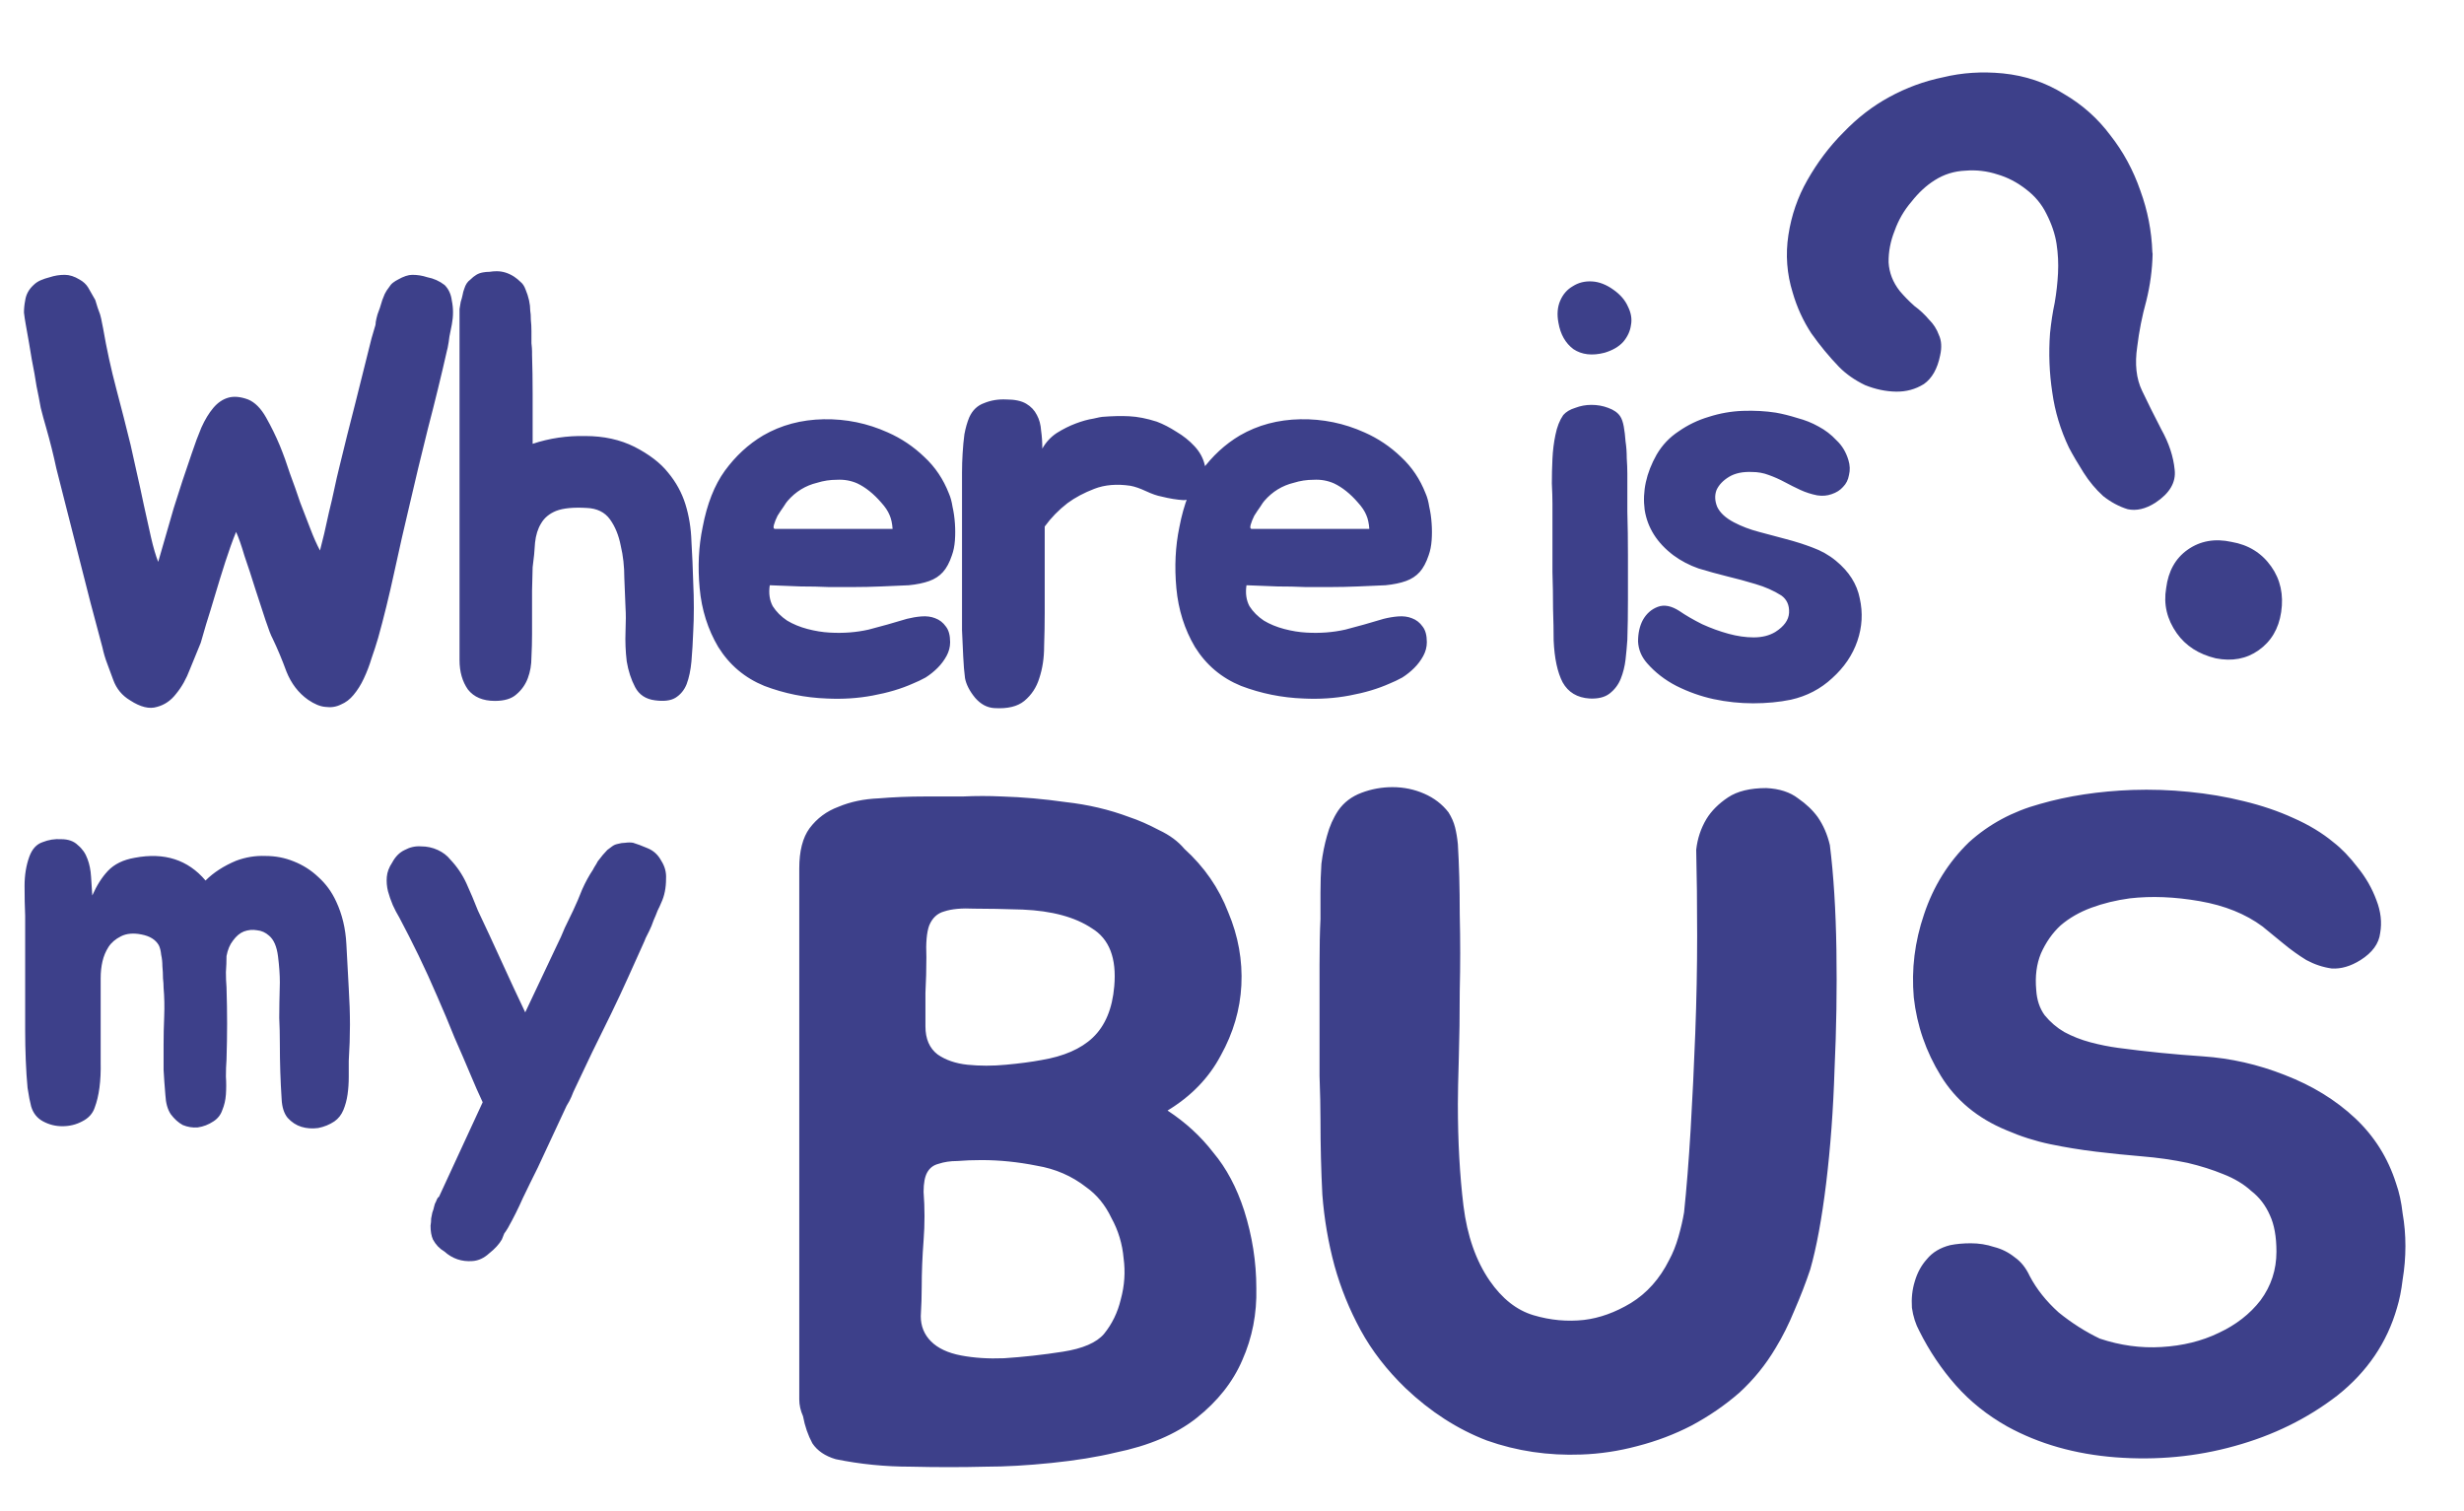 <svg width="225" height="138" viewBox="0 0 225 138" fill="none" xmlns="http://www.w3.org/2000/svg">
<path d="M41.258 27.448C41.404 28.141 41.404 28.87 41.258 29.637C41.185 30.001 41.112 30.366 41.039 30.731C41.003 31.059 40.948 31.406 40.875 31.771L40.82 31.989C40.31 34.251 39.726 36.641 39.069 39.158C38.449 41.638 37.884 43.991 37.373 46.216C36.935 48.04 36.479 50.047 36.005 52.235C35.531 54.424 35.038 56.431 34.528 58.255C34.345 58.875 34.145 59.495 33.926 60.115C33.743 60.735 33.506 61.355 33.214 61.975C32.959 62.523 32.649 63.015 32.284 63.453C31.956 63.854 31.573 64.146 31.135 64.328C30.697 64.547 30.223 64.62 29.712 64.547C29.238 64.511 28.709 64.292 28.125 63.891C27.25 63.27 26.593 62.413 26.156 61.319C25.754 60.224 25.335 59.221 24.897 58.309C24.751 58.054 24.532 57.489 24.241 56.613C23.949 55.737 23.639 54.789 23.31 53.768C22.982 52.71 22.654 51.706 22.325 50.758C22.034 49.773 21.778 49.044 21.559 48.569C21.231 49.372 20.903 50.284 20.574 51.305C20.246 52.327 19.936 53.33 19.644 54.315C19.352 55.3 19.079 56.193 18.823 56.996C18.604 57.762 18.44 58.328 18.331 58.692C18.039 59.422 17.711 60.224 17.346 61.1C17.018 61.975 16.598 62.723 16.087 63.343C15.613 63.964 15.03 64.365 14.336 64.547C13.643 64.766 12.822 64.565 11.874 63.945C11.144 63.508 10.634 62.887 10.342 62.085C10.159 61.574 9.977 61.082 9.795 60.607C9.612 60.133 9.466 59.641 9.357 59.13L8.263 55.026L6.019 46.216C5.727 45.086 5.435 43.936 5.144 42.769C4.888 41.565 4.578 40.325 4.213 39.048C4.031 38.428 3.867 37.826 3.721 37.242C3.611 36.622 3.484 35.966 3.338 35.273C3.228 34.543 3.083 33.722 2.9 32.81C2.754 31.898 2.572 30.84 2.353 29.637C2.28 29.235 2.225 28.87 2.189 28.542C2.189 28.177 2.225 27.813 2.298 27.448C2.371 26.901 2.627 26.426 3.064 26.025C3.247 25.843 3.466 25.697 3.721 25.587C3.976 25.478 4.25 25.387 4.542 25.314C4.979 25.168 5.435 25.095 5.91 25.095C6.347 25.095 6.803 25.241 7.278 25.533C7.606 25.715 7.861 25.952 8.044 26.244L8.7 27.393C8.773 27.648 8.846 27.886 8.919 28.104C8.992 28.287 9.065 28.488 9.138 28.706C9.211 28.962 9.266 29.199 9.302 29.418C9.339 29.6 9.375 29.782 9.412 29.965C9.74 31.862 10.141 33.704 10.616 35.492C11.09 37.279 11.527 38.993 11.929 40.635C12.075 41.292 12.257 42.112 12.476 43.097C12.695 44.046 12.914 45.049 13.133 46.107C13.351 47.128 13.57 48.113 13.789 49.062C14.008 50.01 14.227 50.758 14.446 51.305C14.92 49.664 15.394 48.022 15.868 46.38C16.379 44.739 16.926 43.079 17.51 41.401C17.802 40.526 18.094 39.741 18.386 39.048C18.714 38.319 19.079 37.717 19.48 37.242C19.881 36.768 20.337 36.458 20.848 36.312C21.359 36.166 21.96 36.221 22.654 36.476C23.274 36.732 23.821 37.279 24.295 38.118C24.769 38.957 25.189 39.814 25.554 40.69C25.882 41.492 26.192 42.35 26.484 43.261C26.812 44.137 27.122 45.013 27.414 45.888C27.742 46.727 28.052 47.53 28.344 48.296C28.636 49.062 28.928 49.718 29.22 50.266C29.329 49.864 29.457 49.354 29.603 48.733C29.749 48.113 29.895 47.457 30.041 46.764C30.223 46.034 30.387 45.323 30.533 44.63C30.679 43.936 30.825 43.298 30.971 42.714C31.445 40.745 31.938 38.775 32.448 36.805C32.959 34.798 33.452 32.828 33.926 30.895L34.199 29.965C34.272 29.782 34.309 29.6 34.309 29.418C34.345 29.199 34.4 28.962 34.473 28.706C34.546 28.488 34.619 28.287 34.692 28.104C34.765 27.886 34.838 27.648 34.911 27.393C34.984 27.211 35.057 27.028 35.13 26.846C35.239 26.627 35.367 26.426 35.513 26.244C35.622 26.062 35.75 25.916 35.896 25.806C36.041 25.697 36.187 25.606 36.333 25.533C36.844 25.241 37.282 25.095 37.647 25.095C38.121 25.095 38.577 25.168 39.015 25.314C39.598 25.423 40.127 25.66 40.601 26.025C40.966 26.39 41.185 26.864 41.258 27.448ZM63.303 53.22C63.339 53.95 63.358 54.716 63.358 55.519C63.358 56.285 63.339 56.996 63.303 57.653C63.266 58.638 63.212 59.55 63.139 60.389C63.066 61.191 62.92 61.884 62.701 62.468C62.482 63.015 62.136 63.435 61.661 63.726C61.224 63.982 60.603 64.055 59.801 63.945C58.962 63.836 58.36 63.435 57.995 62.742C57.63 62.048 57.375 61.264 57.229 60.389C57.12 59.477 57.083 58.565 57.12 57.653C57.156 56.741 57.156 56.029 57.12 55.519C57.083 54.716 57.047 53.804 57.01 52.783C57.01 51.725 56.901 50.74 56.682 49.828C56.499 48.879 56.171 48.077 55.697 47.42C55.223 46.764 54.511 46.417 53.563 46.38C52.359 46.308 51.429 46.399 50.772 46.654C50.152 46.91 49.696 47.292 49.404 47.803C49.112 48.277 48.93 48.861 48.857 49.554C48.821 50.247 48.748 50.995 48.638 51.798L48.584 53.932V57.926C48.584 58.583 48.565 59.276 48.529 60.005C48.529 60.699 48.419 61.337 48.2 61.921C47.982 62.504 47.635 62.997 47.161 63.398C46.723 63.799 46.066 64 45.191 64C44.097 64 43.276 63.653 42.729 62.96C42.218 62.231 41.962 61.337 41.962 60.279V28.816C41.962 28.597 41.962 28.396 41.962 28.214C41.999 27.995 42.035 27.776 42.072 27.557C42.145 27.338 42.2 27.138 42.236 26.955C42.273 26.736 42.327 26.536 42.4 26.353C42.51 25.989 42.692 25.715 42.947 25.533C43.13 25.35 43.312 25.204 43.495 25.095C43.677 24.985 43.878 24.913 44.097 24.876C44.279 24.84 44.48 24.821 44.699 24.821C44.917 24.785 45.136 24.767 45.355 24.767C45.902 24.767 46.431 24.931 46.942 25.259C47.161 25.405 47.361 25.569 47.544 25.752C47.726 25.897 47.872 26.116 47.982 26.408C48.273 27.101 48.419 27.758 48.419 28.378C48.456 28.56 48.474 28.834 48.474 29.199C48.511 29.527 48.529 29.874 48.529 30.238C48.529 30.603 48.529 30.968 48.529 31.333C48.565 31.661 48.584 31.916 48.584 32.099V32.373C48.62 33.54 48.638 34.725 48.638 35.929C48.638 37.133 48.638 38.355 48.638 39.595V40.526C50.17 40.015 51.775 39.778 53.453 39.814C55.132 39.814 56.627 40.143 57.94 40.799C59.29 41.492 60.312 42.277 61.005 43.152C61.734 44.028 62.263 44.994 62.592 46.052C62.92 47.11 63.102 48.241 63.139 49.445C63.212 50.649 63.266 51.907 63.303 53.22ZM82.821 56.504C83.259 56.394 83.697 56.321 84.135 56.285C84.609 56.248 85.028 56.303 85.393 56.449C85.794 56.595 86.123 56.85 86.378 57.215C86.633 57.543 86.761 58.017 86.761 58.638C86.761 59.075 86.652 59.495 86.433 59.896C86.214 60.297 85.94 60.662 85.612 60.99C85.284 61.319 84.919 61.611 84.518 61.866C84.116 62.085 83.733 62.267 83.368 62.413C82.311 62.887 81.088 63.252 79.702 63.508C78.353 63.763 76.948 63.854 75.489 63.781C73.519 63.708 71.622 63.325 69.798 62.632C68.011 61.902 66.606 60.717 65.585 59.075C64.636 57.47 64.071 55.683 63.889 53.713C63.706 51.743 63.797 49.883 64.162 48.132C64.563 46.016 65.238 44.301 66.187 42.988C67.172 41.638 68.339 40.562 69.689 39.76C71.33 38.811 73.172 38.319 75.215 38.282C77.258 38.246 79.21 38.647 81.07 39.486C82.311 40.033 83.423 40.781 84.408 41.729C85.393 42.641 86.141 43.754 86.652 45.067C86.797 45.396 86.907 45.797 86.98 46.271C87.089 46.745 87.162 47.256 87.199 47.803C87.235 48.314 87.235 48.825 87.199 49.335C87.162 49.846 87.071 50.302 86.925 50.703C86.706 51.36 86.433 51.871 86.104 52.235C85.776 52.6 85.357 52.874 84.846 53.056C84.335 53.239 83.715 53.366 82.985 53.439C82.292 53.476 81.453 53.512 80.468 53.549C79.593 53.585 78.772 53.603 78.006 53.603C77.24 53.603 76.456 53.603 75.653 53.603C74.851 53.567 74.011 53.549 73.136 53.549C72.297 53.512 71.349 53.476 70.291 53.439C70.181 54.169 70.272 54.807 70.564 55.354C70.893 55.865 71.33 56.303 71.877 56.668C72.425 56.996 73.045 57.251 73.738 57.434C74.431 57.616 75.106 57.726 75.763 57.762C77.003 57.835 78.188 57.744 79.319 57.489C80.45 57.197 81.618 56.868 82.821 56.504ZM80.468 45.888C79.775 45.086 79.046 44.502 78.28 44.137C77.696 43.882 77.076 43.772 76.419 43.809C75.799 43.809 75.197 43.9 74.614 44.082C73.556 44.338 72.662 44.885 71.932 45.724C71.859 45.797 71.732 45.979 71.549 46.271C71.367 46.526 71.184 46.8 71.002 47.092C70.856 47.384 70.747 47.657 70.674 47.913C70.601 48.168 70.637 48.296 70.783 48.296H81.508C81.472 47.785 81.38 47.365 81.234 47.037C81.088 46.672 80.833 46.289 80.468 45.888ZM87.846 44.63C87.846 44.192 87.846 43.699 87.846 43.152C87.846 42.568 87.865 41.985 87.901 41.401C87.938 40.781 87.992 40.197 88.065 39.65C88.175 39.066 88.321 38.556 88.503 38.118C88.795 37.461 89.251 37.024 89.871 36.805C90.491 36.549 91.166 36.44 91.896 36.476C92.662 36.476 93.264 36.604 93.701 36.859C94.139 37.115 94.467 37.461 94.686 37.899C94.905 38.3 95.033 38.775 95.069 39.322C95.142 39.833 95.179 40.38 95.179 40.963C95.507 40.38 95.945 39.906 96.492 39.541C97.076 39.176 97.659 38.884 98.243 38.665C98.827 38.446 99.356 38.3 99.83 38.227C100.304 38.118 100.578 38.063 100.651 38.063C101.563 37.99 102.383 37.972 103.113 38.008C103.879 38.045 104.718 38.209 105.63 38.501C106.214 38.72 106.816 39.03 107.436 39.431C108.056 39.796 108.603 40.234 109.077 40.745C109.552 41.255 109.862 41.821 110.008 42.441C110.19 43.024 110.117 43.645 109.789 44.301C109.278 45.213 108.713 45.669 108.092 45.669C107.472 45.633 106.797 45.523 106.068 45.341C105.667 45.268 105.192 45.104 104.645 44.848C104.098 44.593 103.624 44.429 103.222 44.356C101.982 44.173 100.888 44.265 99.939 44.63C98.991 44.994 98.17 45.432 97.477 45.943C96.674 46.563 95.981 47.274 95.398 48.077V55.956C95.398 56.941 95.379 57.963 95.343 59.021C95.343 60.078 95.197 61.045 94.905 61.921C94.65 62.76 94.194 63.453 93.537 64C92.917 64.511 92.005 64.73 90.801 64.657C90.145 64.62 89.561 64.31 89.05 63.726C88.54 63.106 88.23 62.504 88.12 61.921C88.047 61.373 87.992 60.717 87.956 59.951C87.919 59.185 87.883 58.382 87.846 57.543C87.846 56.704 87.846 55.865 87.846 55.026C87.846 54.151 87.846 53.348 87.846 52.618V44.63ZM126.353 56.504C126.79 56.394 127.228 56.321 127.666 56.285C128.14 56.248 128.56 56.303 128.924 56.449C129.326 56.595 129.654 56.85 129.909 57.215C130.165 57.543 130.292 58.017 130.292 58.638C130.292 59.075 130.183 59.495 129.964 59.896C129.745 60.297 129.472 60.662 129.143 60.99C128.815 61.319 128.45 61.611 128.049 61.866C127.648 62.085 127.265 62.267 126.9 62.413C125.842 62.887 124.62 63.252 123.234 63.508C121.884 63.763 120.48 63.854 119.02 63.781C117.051 63.708 115.154 63.325 113.33 62.632C111.542 61.902 110.138 60.717 109.116 59.075C108.168 57.47 107.602 55.683 107.42 53.713C107.238 51.743 107.329 49.883 107.694 48.132C108.095 46.016 108.77 44.301 109.718 42.988C110.703 41.638 111.87 40.562 113.22 39.76C114.862 38.811 116.704 38.319 118.747 38.282C120.79 38.246 122.741 38.647 124.602 39.486C125.842 40.033 126.955 40.781 127.94 41.729C128.924 42.641 129.672 43.754 130.183 45.067C130.329 45.396 130.438 45.797 130.511 46.271C130.621 46.745 130.694 47.256 130.73 47.803C130.767 48.314 130.767 48.825 130.73 49.335C130.694 49.846 130.603 50.302 130.457 50.703C130.238 51.36 129.964 51.871 129.636 52.235C129.308 52.6 128.888 52.874 128.377 53.056C127.867 53.239 127.246 53.366 126.517 53.439C125.824 53.476 124.985 53.512 124 53.549C123.124 53.585 122.304 53.603 121.537 53.603C120.771 53.603 119.987 53.603 119.185 53.603C118.382 53.567 117.543 53.549 116.667 53.549C115.828 53.512 114.88 53.476 113.822 53.439C113.713 54.169 113.804 54.807 114.096 55.354C114.424 55.865 114.862 56.303 115.409 56.668C115.956 56.996 116.576 57.251 117.269 57.434C117.962 57.616 118.637 57.726 119.294 57.762C120.534 57.835 121.72 57.744 122.851 57.489C123.982 57.197 125.149 56.868 126.353 56.504ZM124 45.888C123.307 45.086 122.577 44.502 121.811 44.137C121.227 43.882 120.607 43.772 119.951 43.809C119.33 43.809 118.729 43.9 118.145 44.082C117.087 44.338 116.193 44.885 115.464 45.724C115.391 45.797 115.263 45.979 115.081 46.271C114.898 46.526 114.716 46.8 114.533 47.092C114.388 47.384 114.278 47.657 114.205 47.913C114.132 48.168 114.169 48.296 114.315 48.296H125.039C125.003 47.785 124.912 47.365 124.766 47.037C124.62 46.672 124.365 46.289 124 45.888ZM148.601 43.261C148.601 44.283 148.601 45.432 148.601 46.709C148.638 47.986 148.656 49.317 148.656 50.703C148.656 52.053 148.656 53.403 148.656 54.752C148.656 56.066 148.638 57.288 148.601 58.419C148.565 58.966 148.51 59.568 148.437 60.224C148.364 60.844 148.218 61.428 148 61.975C147.781 62.523 147.434 62.979 146.96 63.343C146.522 63.672 145.92 63.818 145.154 63.781C144.023 63.708 143.203 63.216 142.692 62.304C142.218 61.392 141.944 60.115 141.871 58.473C141.871 57.634 141.853 56.668 141.816 55.573C141.816 54.479 141.798 53.366 141.762 52.235C141.762 51.105 141.762 50.01 141.762 48.952C141.762 47.858 141.762 46.873 141.762 45.998C141.762 45.487 141.743 44.867 141.707 44.137C141.707 43.407 141.725 42.66 141.762 41.894C141.798 41.127 141.889 40.398 142.035 39.705C142.181 38.975 142.418 38.373 142.747 37.899C143.002 37.607 143.367 37.388 143.841 37.242C144.315 37.06 144.808 36.969 145.318 36.969C145.866 36.969 146.376 37.06 146.85 37.242C147.361 37.425 147.726 37.68 147.945 38.008C148.091 38.227 148.2 38.538 148.273 38.939C148.346 39.34 148.401 39.796 148.437 40.307C148.51 40.781 148.547 41.292 148.547 41.839C148.583 42.35 148.601 42.824 148.601 43.261ZM146.522 32.208C145.391 32.5 144.443 32.391 143.677 31.88C142.947 31.333 142.491 30.53 142.309 29.472C142.163 28.706 142.218 28.032 142.473 27.448C142.728 26.864 143.111 26.426 143.622 26.134C144.133 25.806 144.716 25.66 145.373 25.697C146.03 25.733 146.686 25.989 147.343 26.463C147.963 26.901 148.401 27.411 148.656 27.995C148.948 28.579 149.039 29.144 148.93 29.691C148.857 30.238 148.62 30.749 148.218 31.223C147.817 31.661 147.252 31.989 146.522 32.208ZM162.657 54.37C161.964 53.932 161.18 53.585 160.304 53.33C159.465 53.075 158.59 52.837 157.678 52.618C156.802 52.4 155.945 52.163 155.106 51.907C154.267 51.615 153.501 51.214 152.808 50.703C151.312 49.572 150.436 48.186 150.181 46.545C149.962 44.867 150.327 43.189 151.275 41.511C151.786 40.635 152.461 39.924 153.3 39.377C154.139 38.793 155.051 38.355 156.036 38.063C157.057 37.735 158.097 37.553 159.155 37.516C160.213 37.48 161.216 37.534 162.164 37.68C162.785 37.79 163.441 37.954 164.134 38.173C164.827 38.355 165.466 38.61 166.05 38.939C166.67 39.267 167.217 39.687 167.691 40.197C168.202 40.672 168.567 41.273 168.785 42.003C168.931 42.477 168.95 42.933 168.84 43.371C168.767 43.809 168.585 44.173 168.293 44.465C168.038 44.757 167.691 44.976 167.253 45.122C166.852 45.268 166.414 45.304 165.94 45.231C165.393 45.122 164.882 44.958 164.408 44.739C163.934 44.52 163.46 44.283 162.985 44.028C162.511 43.772 162.019 43.553 161.508 43.371C161.034 43.189 160.523 43.097 159.976 43.097C159.137 43.061 158.444 43.207 157.896 43.535C157.349 43.864 156.966 44.265 156.747 44.739C156.565 45.213 156.583 45.724 156.802 46.271C157.057 46.818 157.568 47.292 158.334 47.694C159.027 48.059 159.793 48.35 160.632 48.569C161.471 48.788 162.292 49.007 163.095 49.226C163.934 49.445 164.736 49.7 165.502 49.992C166.305 50.284 167.016 50.685 167.636 51.196C168.84 52.181 169.57 53.33 169.825 54.643C170.117 55.956 170.044 57.251 169.606 58.528C169.169 59.805 168.402 60.936 167.308 61.921C166.25 62.906 164.992 63.562 163.532 63.891C162.475 64.109 161.325 64.219 160.085 64.219C158.881 64.219 157.678 64.091 156.474 63.836C155.306 63.581 154.176 63.179 153.081 62.632C152.023 62.085 151.13 61.392 150.4 60.553C149.889 59.969 149.616 59.312 149.579 58.583C149.579 57.817 149.725 57.16 150.017 56.613C150.345 56.029 150.801 55.628 151.385 55.409C151.969 55.19 152.625 55.318 153.355 55.792C153.938 56.193 154.632 56.595 155.434 56.996C156.237 57.361 157.039 57.653 157.842 57.871C158.644 58.09 159.41 58.2 160.14 58.2C160.906 58.2 161.563 58.036 162.11 57.707C162.912 57.197 163.332 56.613 163.368 55.956C163.405 55.263 163.168 54.734 162.657 54.37ZM31.846 90.251C31.919 91.418 31.956 92.531 31.956 93.588C31.956 94.61 31.919 95.704 31.846 96.871C31.846 97.309 31.846 97.802 31.846 98.349C31.846 98.896 31.81 99.425 31.737 99.936C31.664 100.446 31.536 100.921 31.354 101.358C31.172 101.796 30.898 102.143 30.533 102.398C30.095 102.69 29.603 102.891 29.056 103C28.509 103.073 27.998 103.036 27.524 102.891C27.049 102.745 26.63 102.471 26.265 102.07C25.937 101.669 25.754 101.103 25.718 100.373C25.608 98.695 25.554 97.017 25.554 95.339C25.554 94.5 25.535 93.698 25.499 92.932C25.499 92.166 25.517 91.09 25.554 89.703C25.554 89.01 25.499 88.226 25.39 87.35C25.28 86.438 25.006 85.8 24.569 85.435C24.241 85.143 23.876 84.979 23.474 84.943C23.073 84.87 22.672 84.906 22.271 85.052C21.906 85.198 21.578 85.472 21.286 85.873C20.994 86.238 20.793 86.712 20.684 87.296C20.684 87.77 20.666 88.262 20.629 88.773C20.629 89.247 20.647 89.703 20.684 90.141C20.72 91.308 20.738 92.421 20.738 93.479C20.738 94.5 20.72 95.595 20.684 96.762C20.647 97.236 20.629 97.747 20.629 98.294C20.666 98.841 20.666 99.389 20.629 99.936C20.593 100.446 20.483 100.921 20.301 101.358C20.155 101.796 19.881 102.143 19.48 102.398C19.042 102.69 18.568 102.872 18.057 102.945C17.583 102.982 17.127 102.909 16.689 102.726C16.288 102.508 15.923 102.179 15.595 101.741C15.303 101.304 15.139 100.72 15.102 99.99C15.03 99.151 14.975 98.385 14.938 97.692C14.938 96.963 14.938 96.197 14.938 95.394C14.938 94.555 14.957 93.698 14.993 92.822C15.029 91.91 15.011 91.035 14.938 90.196C14.938 89.94 14.92 89.649 14.883 89.32C14.883 88.956 14.865 88.591 14.829 88.226C14.829 87.861 14.792 87.515 14.719 87.186C14.683 86.822 14.61 86.53 14.501 86.311C14.209 85.8 13.68 85.472 12.914 85.326C12.184 85.18 11.564 85.235 11.053 85.49C10.543 85.745 10.159 86.074 9.904 86.475C9.649 86.876 9.466 87.314 9.357 87.788C9.247 88.262 9.193 88.773 9.193 89.32C9.193 89.831 9.193 90.323 9.193 90.798C9.193 93.169 9.193 95.23 9.193 96.981C9.229 98.695 9.047 100.082 8.646 101.14C8.463 101.687 8.08 102.106 7.496 102.398C6.949 102.69 6.347 102.836 5.691 102.836C5.071 102.836 4.487 102.69 3.94 102.398C3.393 102.106 3.028 101.65 2.845 101.03C2.736 100.629 2.627 100.063 2.517 99.334C2.444 98.568 2.389 97.729 2.353 96.817C2.316 95.905 2.298 94.993 2.298 94.081C2.298 93.132 2.298 92.275 2.298 91.509V83.629C2.262 82.79 2.243 81.879 2.243 80.894C2.243 79.909 2.389 79.015 2.681 78.212C2.937 77.519 3.338 77.082 3.885 76.899C4.432 76.68 4.998 76.589 5.581 76.626C6.238 76.626 6.749 76.808 7.113 77.173C7.515 77.501 7.807 77.921 7.989 78.431C8.171 78.906 8.281 79.453 8.317 80.073C8.354 80.656 8.39 81.222 8.427 81.769C8.828 80.857 9.302 80.109 9.849 79.526C10.433 78.906 11.254 78.504 12.312 78.322C15.011 77.811 17.163 78.504 18.769 80.401C19.498 79.671 20.428 79.07 21.559 78.595C22.435 78.267 23.328 78.121 24.241 78.158C25.152 78.158 26.01 78.322 26.812 78.65C27.651 78.978 28.399 79.453 29.056 80.073C29.749 80.693 30.296 81.441 30.697 82.316C31.244 83.484 31.555 84.779 31.628 86.201C31.701 87.624 31.773 88.974 31.846 90.251ZM60.382 78.595C60.71 79.106 60.856 79.653 60.82 80.237C60.82 81.076 60.674 81.806 60.382 82.426C60.309 82.608 60.199 82.845 60.053 83.137C59.944 83.429 59.816 83.739 59.67 84.067C59.561 84.396 59.433 84.706 59.288 84.998C59.142 85.289 59.032 85.508 58.959 85.654L58.85 85.928C58.339 87.059 57.846 88.153 57.372 89.211C56.898 90.269 56.369 91.4 55.785 92.603C55.202 93.771 54.636 94.92 54.089 96.051C53.578 97.145 53.068 98.221 52.557 99.279C52.411 99.571 52.283 99.863 52.174 100.155C52.065 100.41 51.919 100.684 51.736 100.975L49.11 106.611C48.636 107.56 48.179 108.49 47.742 109.402C47.34 110.314 46.885 111.226 46.374 112.138C46.264 112.32 46.155 112.485 46.045 112.631C45.972 112.813 45.9 112.995 45.827 113.178C45.571 113.615 45.188 114.035 44.678 114.436C44.203 114.874 43.693 115.111 43.145 115.148C42.16 115.221 41.303 114.929 40.574 114.272C40.136 114.017 39.789 113.652 39.534 113.178C39.388 112.849 39.315 112.43 39.315 111.919C39.352 111.7 39.37 111.481 39.37 111.263C39.406 111.08 39.443 110.898 39.479 110.715C39.552 110.533 39.607 110.351 39.643 110.168C39.68 109.986 39.735 109.84 39.808 109.73C39.917 109.439 40.008 109.293 40.081 109.293L44.076 100.647C43.893 100.246 43.711 99.844 43.528 99.443C43.346 99.005 43.182 98.623 43.036 98.294C42.562 97.163 42.051 95.978 41.504 94.737C40.993 93.461 40.464 92.202 39.917 90.962C39.37 89.685 38.804 88.445 38.221 87.241C37.637 86.037 37.053 84.888 36.47 83.794C36.251 83.429 36.05 83.046 35.868 82.645C35.685 82.207 35.539 81.787 35.43 81.386C35.321 80.948 35.284 80.51 35.321 80.073C35.357 79.635 35.521 79.197 35.813 78.76C36.105 78.212 36.488 77.829 36.962 77.61C37.436 77.355 37.929 77.246 38.44 77.282C38.987 77.282 39.498 77.392 39.972 77.61C40.446 77.829 40.829 78.121 41.121 78.486C41.741 79.143 42.233 79.872 42.598 80.675C42.963 81.477 43.31 82.298 43.638 83.137C44.331 84.596 45.042 86.128 45.772 87.733C46.502 89.338 47.231 90.907 47.961 92.439L50.806 86.42C51.098 85.837 51.353 85.271 51.572 84.724C51.828 84.177 52.083 83.648 52.338 83.137C52.63 82.517 52.904 81.879 53.159 81.222C53.451 80.565 53.779 79.963 54.144 79.416C54.217 79.27 54.29 79.143 54.363 79.033C54.436 78.924 54.509 78.796 54.582 78.65C54.91 78.212 55.202 77.866 55.457 77.61C55.639 77.465 55.785 77.355 55.895 77.282C56.041 77.173 56.205 77.1 56.387 77.063C56.643 76.99 56.88 76.954 57.099 76.954C57.354 76.917 57.591 76.917 57.81 76.954C58.175 77.063 58.613 77.227 59.123 77.446C59.67 77.665 60.09 78.048 60.382 78.595Z" fill="#3D408A"/>
<path d="M106.613 101.404C108.263 102.485 109.657 103.766 110.795 105.245C111.99 106.667 112.928 108.431 113.611 110.537C114.351 112.869 114.721 115.231 114.721 117.621C114.778 119.953 114.351 122.144 113.441 124.192C112.587 126.184 111.193 127.948 109.258 129.484C107.381 130.963 104.906 132.016 101.833 132.642C100.183 133.04 98.249 133.353 96.029 133.581C93.81 133.808 91.819 133.922 90.055 133.922C87.836 133.979 85.531 133.979 83.142 133.922C80.809 133.922 78.533 133.695 76.314 133.239C75.347 132.955 74.635 132.471 74.18 131.788C73.782 131.049 73.497 130.224 73.327 129.313C73.099 128.801 72.985 128.289 72.985 127.777V79.299C72.985 77.706 73.298 76.483 73.924 75.629C74.607 74.719 75.489 74.064 76.57 73.666C77.651 73.211 78.874 72.955 80.24 72.898C81.606 72.784 83.028 72.727 84.507 72.727C85.645 72.727 86.783 72.727 87.921 72.727C89.116 72.67 90.311 72.67 91.506 72.727C93.384 72.784 95.318 72.955 97.31 73.239C99.358 73.467 101.293 73.922 103.113 74.605C103.967 74.889 104.877 75.288 105.844 75.8C106.812 76.255 107.58 76.824 108.149 77.507C109.97 79.157 111.307 81.091 112.16 83.31C113.071 85.472 113.469 87.692 113.355 89.968C113.241 92.187 112.615 94.32 111.478 96.369C110.396 98.417 108.775 100.096 106.613 101.404ZM91.677 124.022C93.441 123.908 95.233 123.709 97.054 123.424C98.874 123.14 100.126 122.599 100.809 121.803C101.549 120.892 102.061 119.84 102.345 118.645C102.687 117.393 102.772 116.141 102.601 114.889C102.487 113.581 102.118 112.357 101.492 111.219C100.923 110.024 100.155 109.086 99.187 108.403C97.879 107.379 96.371 106.724 94.664 106.44C92.957 106.098 91.278 105.928 89.628 105.928C88.832 105.928 88.092 105.956 87.409 106.013C86.783 106.013 86.214 106.098 85.702 106.269C85.247 106.383 84.906 106.639 84.678 107.037C84.45 107.436 84.337 108.033 84.337 108.83C84.45 110.309 84.45 111.788 84.337 113.268C84.223 114.747 84.166 116.17 84.166 117.535C84.166 118.332 84.138 119.214 84.081 120.181C84.081 121.091 84.394 121.86 85.019 122.485C85.645 123.111 86.556 123.538 87.751 123.766C88.945 123.993 90.254 124.079 91.677 124.022ZM93.384 83.054C91.62 82.997 90.14 82.969 88.945 82.969C87.808 82.912 86.897 82.997 86.214 83.225C85.588 83.396 85.133 83.822 84.849 84.505C84.621 85.131 84.536 86.098 84.593 87.407C84.593 88.488 84.564 89.569 84.507 90.65C84.507 91.674 84.507 92.699 84.507 93.723C84.507 94.861 84.877 95.714 85.617 96.283C86.356 96.795 87.267 97.108 88.348 97.222C89.486 97.336 90.652 97.336 91.847 97.222C93.099 97.108 94.18 96.966 95.091 96.795C97.139 96.454 98.704 95.771 99.785 94.747C100.923 93.666 101.577 92.101 101.748 90.053C101.975 87.492 101.293 85.729 99.699 84.761C98.163 83.737 96.058 83.168 93.384 83.054ZM167.094 77.165C167.436 79.896 167.635 83.083 167.692 86.724C167.749 90.309 167.692 93.951 167.521 97.649C167.407 101.29 167.151 104.761 166.753 108.061C166.355 111.305 165.871 113.922 165.302 115.914C164.904 117.108 164.42 118.36 163.851 119.669C163.339 120.921 162.77 122.059 162.144 123.083C161.234 124.619 160.124 125.985 158.815 127.18C157.507 128.318 156.056 129.313 154.463 130.167C152.926 130.963 151.276 131.589 149.512 132.044C147.805 132.5 146.098 132.756 144.391 132.813C141.376 132.926 138.502 132.5 135.771 131.532C133.097 130.508 130.622 128.915 128.346 126.753C126.639 125.103 125.273 123.339 124.249 121.461C123.225 119.584 122.428 117.621 121.859 115.572C121.29 113.467 120.921 111.305 120.75 109.086C120.636 106.867 120.579 104.591 120.579 102.258C120.579 101.177 120.551 99.84 120.494 98.246C120.494 96.596 120.494 94.918 120.494 93.211C120.494 91.447 120.494 89.74 120.494 88.09C120.494 86.44 120.522 85.046 120.579 83.908C120.579 83.168 120.579 82.371 120.579 81.518C120.579 80.608 120.608 79.726 120.664 78.872C120.778 77.962 120.949 77.108 121.177 76.312C121.404 75.458 121.746 74.69 122.201 74.007C122.713 73.268 123.424 72.727 124.334 72.386C125.245 72.044 126.184 71.874 127.151 71.874C128.175 71.874 129.142 72.073 130.053 72.471C130.963 72.869 131.703 73.438 132.272 74.178C132.556 74.633 132.756 75.088 132.869 75.544C132.983 75.999 133.069 76.511 133.125 77.08C133.239 78.958 133.296 81.091 133.296 83.481C133.353 85.871 133.353 88.204 133.296 90.48C133.296 92.699 133.268 94.747 133.211 96.625C133.154 98.502 133.125 99.896 133.125 100.807C133.125 104.221 133.296 107.322 133.637 110.11C133.979 112.841 134.775 115.117 136.027 116.938C137.165 118.588 138.502 119.64 140.039 120.096C141.575 120.551 143.111 120.693 144.647 120.522C146.07 120.352 147.492 119.84 148.915 118.986C150.394 118.076 151.561 116.767 152.414 115.06C152.756 114.434 153.04 113.723 153.268 112.926C153.495 112.13 153.666 111.39 153.78 110.707C154.007 108.545 154.207 106.042 154.377 103.197C154.548 100.295 154.69 97.336 154.804 94.32C154.918 91.305 154.975 88.346 154.975 85.444C154.975 82.542 154.946 79.925 154.889 77.592C155.003 76.568 155.316 75.629 155.828 74.775C156.283 74.036 156.938 73.381 157.791 72.812C158.645 72.243 159.811 71.959 161.29 71.959C162.485 72.016 163.453 72.329 164.192 72.898C164.932 73.41 165.529 73.979 165.985 74.605C166.497 75.344 166.867 76.198 167.094 77.165ZM218.798 108.061C219.082 108.858 219.281 109.768 219.395 110.793C219.566 111.76 219.651 112.756 219.651 113.78C219.651 114.804 219.566 115.828 219.395 116.852C219.281 117.82 219.11 118.673 218.883 119.413C217.972 122.599 216.152 125.273 213.421 127.436C210.689 129.541 207.56 131.077 204.032 132.044C200.561 133.012 196.948 133.353 193.193 133.069C189.494 132.784 186.194 131.845 183.292 130.252C181.472 129.228 179.907 127.976 178.598 126.497C177.29 125.017 176.18 123.367 175.27 121.547C174.928 120.921 174.701 120.209 174.587 119.413C174.53 118.559 174.615 117.763 174.843 117.023C175.071 116.227 175.44 115.544 175.952 114.975C176.465 114.349 177.176 113.922 178.086 113.694C178.655 113.581 179.281 113.524 179.964 113.524C180.704 113.524 181.415 113.638 182.098 113.865C182.78 114.036 183.406 114.349 183.975 114.804C184.544 115.202 184.999 115.771 185.341 116.511C185.967 117.706 186.849 118.815 187.987 119.84C189.182 120.807 190.433 121.603 191.742 122.229C193.62 122.855 195.497 123.111 197.375 122.997C199.31 122.884 201.045 122.457 202.581 121.717C204.174 120.978 205.455 119.982 206.422 118.73C207.389 117.421 207.873 115.942 207.873 114.292C207.873 112.926 207.674 111.817 207.275 110.963C206.877 110.053 206.308 109.313 205.568 108.744C204.886 108.118 204.032 107.606 203.008 107.208C202.041 106.81 200.96 106.468 199.765 106.184C198.399 105.899 197.005 105.7 195.583 105.586C194.217 105.473 192.823 105.33 191.401 105.16C189.978 104.989 188.584 104.761 187.218 104.477C185.853 104.192 184.516 103.766 183.207 103.197C180.59 102.116 178.598 100.465 177.233 98.246C175.867 96.027 175.042 93.638 174.758 91.077C174.53 88.517 174.843 85.985 175.696 83.481C176.55 80.921 177.915 78.73 179.793 76.909C181.614 75.259 183.776 74.093 186.28 73.41C188.84 72.67 191.657 72.243 194.729 72.13C196.436 72.073 198.143 72.13 199.85 72.3C201.614 72.471 203.292 72.756 204.886 73.154C206.536 73.552 208.044 74.064 209.409 74.69C210.832 75.316 212.055 76.056 213.079 76.909C213.819 77.478 214.559 78.246 215.298 79.214C216.038 80.124 216.607 81.12 217.005 82.201C217.403 83.225 217.517 84.221 217.347 85.188C217.233 86.155 216.635 86.98 215.554 87.663C214.644 88.232 213.762 88.488 212.908 88.431C212.112 88.317 211.344 88.061 210.604 87.663C209.864 87.208 209.153 86.696 208.47 86.127C207.788 85.558 207.162 85.046 206.593 84.591C205.056 83.453 203.15 82.684 200.874 82.286C198.598 81.888 196.465 81.802 194.473 82.03C193.221 82.201 192.055 82.485 190.974 82.884C189.893 83.282 188.954 83.822 188.157 84.505C187.418 85.188 186.82 86.041 186.365 87.066C185.967 88.033 185.824 89.142 185.938 90.394C185.995 91.305 186.251 92.073 186.706 92.699C187.218 93.325 187.816 93.837 188.499 94.235C189.238 94.633 190.035 94.946 190.888 95.174C191.742 95.401 192.595 95.572 193.449 95.686C196.009 96.027 198.57 96.283 201.13 96.454C203.691 96.625 206.194 97.194 208.641 98.161C211.145 99.128 213.278 100.437 215.042 102.087C216.806 103.737 218.058 105.729 218.798 108.061Z" fill="#3D408A"/>
<path d="M167.942 33.514C167.024 32.562 166.173 31.531 165.39 30.422C164.648 29.284 164.085 28.05 163.7 26.721C163.166 25.006 163.035 23.251 163.308 21.458C163.581 19.665 164.157 17.996 165.036 16.452C165.969 14.809 167.067 13.356 168.33 12.094C169.606 10.763 171 9.686 172.513 8.864C174.067 8.013 175.704 7.411 177.424 7.058C179.157 6.635 180.982 6.516 182.898 6.702C184.954 6.912 186.813 7.539 188.473 8.582C190.146 9.556 191.553 10.809 192.697 12.341C193.881 13.844 194.798 15.535 195.449 17.415C196.111 19.225 196.475 21.092 196.541 23.015C196.541 23.015 196.549 23.071 196.566 23.182C196.535 24.62 196.343 26.048 195.991 27.467C195.609 28.844 195.332 30.24 195.161 31.654C194.925 33.236 195.072 34.579 195.604 35.681C196.107 36.742 196.697 37.926 197.373 39.233C198.062 40.47 198.465 41.694 198.581 42.905C198.709 44.045 198.122 45.045 196.82 45.903C195.928 46.471 195.082 46.668 194.283 46.494C193.495 46.25 192.752 45.851 192.053 45.298C191.367 44.675 190.768 43.958 190.258 43.149C189.719 42.298 189.273 41.536 188.92 40.862C188.152 39.25 187.646 37.575 187.405 35.838C187.134 34.059 187.064 32.261 187.197 30.444C187.296 29.451 187.438 28.519 187.624 27.649C187.781 26.738 187.883 25.836 187.928 24.942C187.974 24.047 187.929 23.156 187.794 22.266C187.658 21.377 187.348 20.458 186.862 19.508C186.434 18.64 185.821 17.904 185.024 17.297C184.197 16.65 183.32 16.192 182.392 15.924C181.435 15.614 180.462 15.501 179.474 15.583C178.456 15.625 177.522 15.915 176.672 16.454C175.903 16.935 175.196 17.589 174.548 18.415C173.872 19.201 173.358 20.086 173.008 21.072C172.629 22.017 172.445 22.978 172.457 23.954C172.511 24.902 172.848 25.771 173.469 26.564C173.858 27.028 174.303 27.483 174.803 27.93C175.316 28.307 175.766 28.728 176.156 29.192C176.557 29.585 176.855 30.052 177.051 30.591C177.288 31.101 177.326 31.72 177.164 32.45C176.917 33.671 176.425 34.542 175.685 35.064C174.917 35.545 174.065 35.777 173.13 35.76C172.195 35.744 171.254 35.546 170.31 35.166C169.377 34.717 168.588 34.166 167.942 33.514ZM207.398 51.73C208.239 52.921 208.542 54.308 208.305 55.891C208.08 57.404 207.393 58.566 206.243 59.378C205.134 60.162 203.829 60.406 202.328 60.111C200.77 59.734 199.584 58.971 198.772 57.821C197.873 56.547 197.55 55.175 197.803 53.703C197.999 52.149 198.651 50.981 199.76 50.198C200.91 49.386 202.25 49.147 203.78 49.483C205.322 49.748 206.528 50.498 207.398 51.73Z" fill="#3D408A"/>
</svg>
